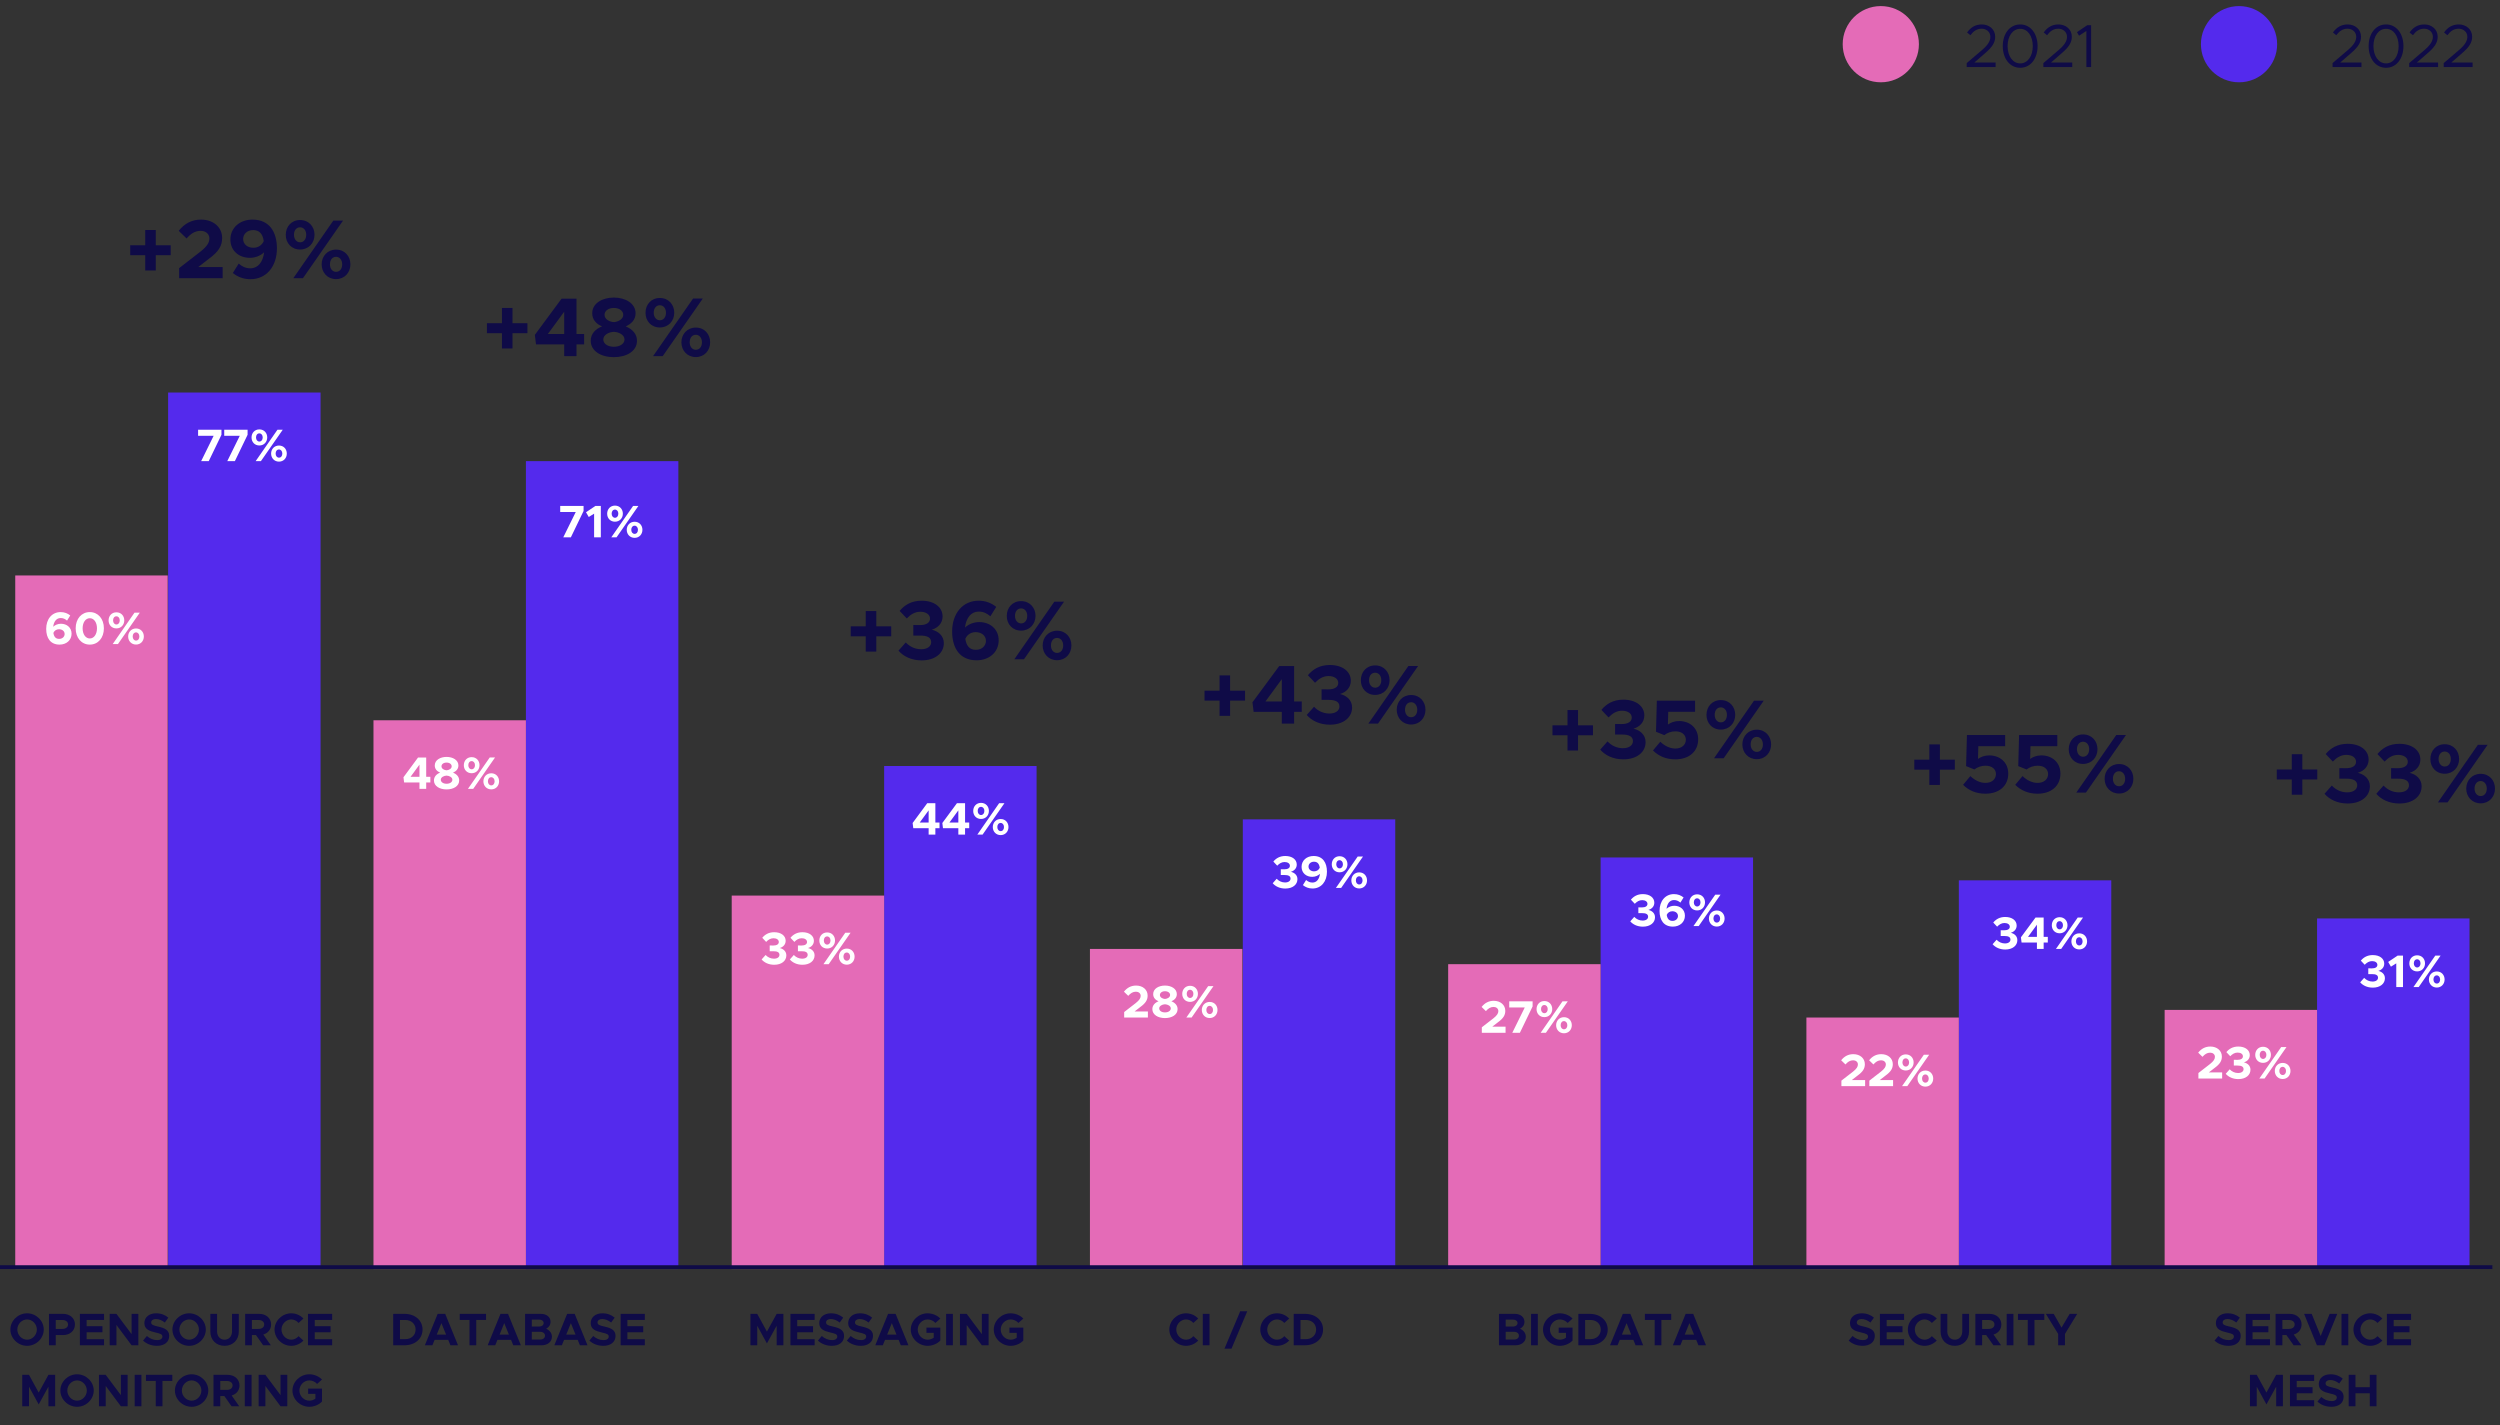 <svg width="328" height="187" viewBox="0 0 328 187" fill="none" xmlns="http://www.w3.org/2000/svg">
<rect x="0" y="0" width="328" height="187" fill="#333333" stroke="none"/>
<path d="M258.033 8.798H261.825V8.206H259.033L260.473 6.958C261.401 6.158 261.769 5.566 261.769 4.822C261.769 3.838 260.969 3.206 260.017 3.206C259.153 3.206 258.537 3.614 258.081 4.262L258.521 4.622C258.897 4.11 259.353 3.766 259.993 3.766C260.577 3.766 261.137 4.158 261.137 4.83C261.137 5.374 260.817 5.902 260.041 6.566L258.033 8.278V8.798ZM265.052 8.894C266.388 8.894 267.332 7.718 267.332 6.046C267.332 4.382 266.388 3.206 265.052 3.206C263.708 3.206 262.764 4.382 262.764 6.046C262.764 7.718 263.708 8.894 265.052 8.894ZM265.052 8.318C264.084 8.318 263.396 7.374 263.396 6.046C263.396 4.718 264.084 3.782 265.052 3.782C266.02 3.782 266.7 4.718 266.7 6.046C266.7 7.374 266.02 8.318 265.052 8.318ZM268.087 8.798H271.879V8.206H269.087L270.527 6.958C271.455 6.158 271.823 5.566 271.823 4.822C271.823 3.838 271.023 3.206 270.071 3.206C269.207 3.206 268.591 3.614 268.135 4.262L268.575 4.622C268.951 4.11 269.407 3.766 270.047 3.766C270.631 3.766 271.191 4.158 271.191 4.83C271.191 5.374 270.871 5.902 270.095 6.566L268.087 8.278V8.798ZM273.731 8.798H274.355V3.302H273.851L272.499 4.222L272.771 4.686L273.731 4.062V8.798Z" fill="#0F0B47"/>
<circle cx="246.761" cy="5.798" r="5" fill="#E46BB7"/>
<path d="M306.033 8.798H309.825V8.206H307.033L308.473 6.958C309.401 6.158 309.769 5.566 309.769 4.822C309.769 3.838 308.969 3.206 308.017 3.206C307.153 3.206 306.537 3.614 306.081 4.262L306.521 4.622C306.897 4.11 307.353 3.766 307.993 3.766C308.577 3.766 309.137 4.158 309.137 4.83C309.137 5.374 308.817 5.902 308.041 6.566L306.033 8.278V8.798ZM313.052 8.894C314.388 8.894 315.332 7.718 315.332 6.046C315.332 4.382 314.388 3.206 313.052 3.206C311.708 3.206 310.764 4.382 310.764 6.046C310.764 7.718 311.708 8.894 313.052 8.894ZM313.052 8.318C312.084 8.318 311.396 7.374 311.396 6.046C311.396 4.718 312.084 3.782 313.052 3.782C314.02 3.782 314.7 4.718 314.7 6.046C314.7 7.374 314.02 8.318 313.052 8.318ZM316.087 8.798H319.879V8.206H317.087L318.527 6.958C319.455 6.158 319.823 5.566 319.823 4.822C319.823 3.838 319.023 3.206 318.071 3.206C317.207 3.206 316.591 3.614 316.135 4.262L316.575 4.622C316.951 4.11 317.407 3.766 318.047 3.766C318.631 3.766 319.191 4.158 319.191 4.83C319.191 5.374 318.871 5.902 318.095 6.566L316.087 8.278V8.798ZM320.611 8.798H324.403V8.206H321.611L323.051 6.958C323.979 6.158 324.347 5.566 324.347 4.822C324.347 3.838 323.547 3.206 322.595 3.206C321.731 3.206 321.115 3.614 320.659 4.262L321.099 4.622C321.475 4.11 321.931 3.766 322.571 3.766C323.155 3.766 323.715 4.158 323.715 4.83C323.715 5.374 323.395 5.902 322.619 6.566L320.611 8.278V8.798Z" fill="#0F0B47"/>
<circle cx="293.761" cy="5.798" r="5" fill="#542AED"/>
<path d="M292.377 176.572C293.379 176.572 293.979 176.05 293.979 175.264C293.979 174.502 293.391 174.238 292.503 174.04C291.867 173.896 291.615 173.8 291.615 173.5C291.615 173.254 291.849 173.056 292.221 173.056C292.617 173.056 293.031 173.218 293.403 173.518L293.865 172.876C293.439 172.516 292.923 172.306 292.251 172.306C291.345 172.306 290.721 172.828 290.721 173.59C290.721 174.388 291.345 174.634 292.215 174.832C292.845 174.976 293.085 175.066 293.085 175.36C293.085 175.618 292.857 175.822 292.407 175.822C291.885 175.822 291.441 175.618 291.051 175.282L290.547 175.888C291.027 176.332 291.657 176.572 292.377 176.572ZM297.821 173.176V172.378H294.647V176.5H297.821V175.702H295.535V174.796H297.611V173.998H295.535V173.176H297.821ZM301.966 173.77C301.966 172.954 301.312 172.378 300.412 172.378H298.558V176.5H299.446V175.162H299.98L300.922 176.5H301.93L300.94 175.09C301.558 174.91 301.966 174.418 301.966 173.77ZM299.446 173.188H300.322C300.76 173.188 301.06 173.416 301.06 173.77C301.06 174.124 300.76 174.352 300.322 174.352H299.446V173.188ZM305.651 172.378L304.475 175.282L303.293 172.378H302.297L303.977 176.5H304.967L306.647 172.378H305.651ZM307.207 176.5H308.095V172.378H307.207V176.5ZM310.97 176.572C311.594 176.572 312.164 176.302 312.566 175.882L311.924 175.306C311.69 175.582 311.348 175.768 310.97 175.768C310.274 175.768 309.686 175.156 309.686 174.436C309.686 173.722 310.274 173.11 310.97 173.11C311.342 173.11 311.69 173.296 311.924 173.572L312.566 172.996C312.164 172.57 311.594 172.306 310.97 172.306C309.782 172.306 308.774 173.278 308.774 174.436C308.774 175.594 309.782 176.572 310.97 176.572ZM316.334 173.176V172.378H313.16V176.5H316.334V175.702H314.048V174.796H316.124V173.998H314.048V173.176H316.334ZM295.196 184.5H296.084V181.932L297.356 184.26L298.634 181.932V184.5H299.516V180.378H298.634L297.356 182.706L296.084 180.378H295.196V184.5ZM303.617 181.176V180.378H300.443V184.5H303.617V183.702H301.331V182.796H303.407V181.998H301.331V181.176H303.617ZM305.879 184.572C306.881 184.572 307.481 184.05 307.481 183.264C307.481 182.502 306.893 182.238 306.005 182.04C305.369 181.896 305.117 181.8 305.117 181.5C305.117 181.254 305.351 181.056 305.723 181.056C306.119 181.056 306.533 181.218 306.905 181.518L307.367 180.876C306.941 180.516 306.425 180.306 305.753 180.306C304.847 180.306 304.223 180.828 304.223 181.59C304.223 182.388 304.847 182.634 305.717 182.832C306.347 182.976 306.587 183.066 306.587 183.36C306.587 183.618 306.359 183.822 305.909 183.822C305.387 183.822 304.943 183.618 304.553 183.282L304.049 183.888C304.529 184.332 305.159 184.572 305.879 184.572ZM310.915 180.378V181.998H309.037V180.378H308.149V184.5H309.037V182.796H310.915V184.5H311.797V180.378H310.915Z" fill="#0F0B47"/>
<path d="M244.374 176.572C245.376 176.572 245.976 176.05 245.976 175.264C245.976 174.502 245.388 174.238 244.5 174.04C243.864 173.896 243.612 173.8 243.612 173.5C243.612 173.254 243.846 173.056 244.218 173.056C244.614 173.056 245.028 173.218 245.4 173.518L245.862 172.876C245.436 172.516 244.92 172.306 244.248 172.306C243.342 172.306 242.718 172.828 242.718 173.59C242.718 174.388 243.342 174.634 244.212 174.832C244.842 174.976 245.082 175.066 245.082 175.36C245.082 175.618 244.854 175.822 244.404 175.822C243.882 175.822 243.438 175.618 243.048 175.282L242.544 175.888C243.024 176.332 243.654 176.572 244.374 176.572ZM249.818 173.176V172.378H246.644V176.5H249.818V175.702H247.532V174.796H249.608V173.998H247.532V173.176H249.818ZM252.506 176.572C253.13 176.572 253.7 176.302 254.102 175.882L253.46 175.306C253.226 175.582 252.884 175.768 252.506 175.768C251.81 175.768 251.222 175.156 251.222 174.436C251.222 173.722 251.81 173.11 252.506 173.11C252.878 173.11 253.226 173.296 253.46 173.572L254.102 172.996C253.7 172.57 253.13 172.306 252.506 172.306C251.318 172.306 250.31 173.278 250.31 174.436C250.31 175.594 251.318 176.572 252.506 176.572ZM256.471 176.572C257.563 176.572 258.337 175.804 258.337 174.718V172.378H257.449V174.682C257.449 175.318 257.041 175.768 256.471 175.768C255.895 175.768 255.487 175.318 255.487 174.682V172.378H254.605V174.718C254.605 175.804 255.373 176.572 256.471 176.572ZM262.577 173.77C262.577 172.954 261.923 172.378 261.023 172.378H259.169V176.5H260.057V175.162H260.591L261.533 176.5H262.541L261.551 175.09C262.169 174.91 262.577 174.418 262.577 173.77ZM260.057 173.188H260.933C261.371 173.188 261.671 173.416 261.671 173.77C261.671 174.124 261.371 174.352 260.933 174.352H260.057V173.188ZM263.274 176.5H264.162V172.378H263.274V176.5ZM266.041 176.5H266.923V173.176H268.213V172.378H264.757V173.176H266.041V176.5ZM270.029 176.5H270.923V175.012L272.531 172.378H271.541L270.473 174.184L269.447 172.378H268.415L270.029 175.012V176.5Z" fill="#0F0B47"/>
<path d="M196.664 176.5H198.836C199.622 176.5 200.186 176.044 200.186 175.384C200.186 174.928 199.91 174.544 199.43 174.328C199.796 174.136 200.006 173.83 200.006 173.41C200.006 172.81 199.49 172.378 198.752 172.378H196.664V176.5ZM197.546 174.04V173.134H198.536C198.866 173.134 199.1 173.326 199.1 173.584C199.1 173.848 198.866 174.04 198.536 174.04H197.546ZM197.546 175.744V174.736H198.668C199.028 174.736 199.28 174.946 199.28 175.24C199.28 175.534 199.028 175.744 198.668 175.744H197.546ZM200.874 176.5H201.762V172.378H200.874V176.5ZM204.5 174.874H205.454V175.504C205.226 175.672 204.932 175.768 204.656 175.768C203.948 175.768 203.354 175.156 203.354 174.436C203.354 173.722 203.948 173.11 204.656 173.11C205.034 173.11 205.43 173.29 205.676 173.572L206.318 172.996C205.91 172.564 205.268 172.306 204.656 172.306C203.456 172.306 202.442 173.278 202.442 174.436C202.442 175.594 203.456 176.572 204.656 176.572C205.268 176.572 205.91 176.314 206.318 175.882V174.184H204.5V174.874ZM207.08 176.5H208.562C209.948 176.5 210.932 175.642 210.932 174.436C210.932 173.23 209.948 172.378 208.562 172.378H207.08V176.5ZM207.968 175.696V173.182H208.676C209.462 173.182 210.02 173.704 210.02 174.436C210.02 175.174 209.462 175.696 208.676 175.696H207.968ZM214.588 176.5H215.584L213.904 172.378H212.914L211.234 176.5H212.224L212.512 175.792H214.3L214.588 176.5ZM212.794 175.102L213.406 173.596L214.018 175.102H212.794ZM217.092 176.5H217.974V173.176H219.264V172.378H215.808V173.176H217.092V176.5ZM222.832 176.5H223.828L222.148 172.378H221.158L219.478 176.5H220.468L220.756 175.792H222.544L222.832 176.5ZM221.038 175.102L221.65 173.596L222.262 175.102H221.038Z" fill="#0F0B47"/>
<path d="M155.612 176.572C156.236 176.572 156.806 176.302 157.208 175.882L156.566 175.306C156.332 175.582 155.99 175.768 155.612 175.768C154.916 175.768 154.328 175.156 154.328 174.436C154.328 173.722 154.916 173.11 155.612 173.11C155.984 173.11 156.332 173.296 156.566 173.572L157.208 172.996C156.806 172.57 156.236 172.306 155.612 172.306C154.424 172.306 153.416 173.278 153.416 174.436C153.416 175.594 154.424 176.572 155.612 176.572ZM157.802 176.5H158.69V172.378H157.802V176.5ZM160.65 176.944H161.574L163.638 172.042H162.714L160.65 176.944ZM167.545 176.572C168.169 176.572 168.739 176.302 169.141 175.882L168.499 175.306C168.265 175.582 167.923 175.768 167.545 175.768C166.849 175.768 166.261 175.156 166.261 174.436C166.261 173.722 166.849 173.11 167.545 173.11C167.917 173.11 168.265 173.296 168.499 173.572L169.141 172.996C168.739 172.57 168.169 172.306 167.545 172.306C166.357 172.306 165.349 173.278 165.349 174.436C165.349 175.594 166.357 176.572 167.545 176.572ZM169.735 176.5H171.217C172.603 176.5 173.587 175.642 173.587 174.436C173.587 173.23 172.603 172.378 171.217 172.378H169.735V176.5ZM170.623 175.696V173.182H171.331C172.117 173.182 172.675 173.704 172.675 174.436C172.675 175.174 172.117 175.696 171.331 175.696H170.623Z" fill="#0F0B47"/>
<path d="M98.46 176.5H99.348V173.932L100.62 176.26L101.898 173.932V176.5H102.78V172.378H101.898L100.62 174.706L99.348 172.378H98.46V176.5ZM106.881 173.176V172.378H103.707V176.5H106.881V175.702H104.595V174.796H106.671V173.998H104.595V173.176H106.881ZM109.142 176.572C110.144 176.572 110.744 176.05 110.744 175.264C110.744 174.502 110.156 174.238 109.268 174.04C108.632 173.896 108.38 173.8 108.38 173.5C108.38 173.254 108.614 173.056 108.986 173.056C109.382 173.056 109.796 173.218 110.168 173.518L110.63 172.876C110.204 172.516 109.688 172.306 109.016 172.306C108.11 172.306 107.486 172.828 107.486 173.59C107.486 174.388 108.11 174.634 108.98 174.832C109.61 174.976 109.85 175.066 109.85 175.36C109.85 175.618 109.622 175.822 109.172 175.822C108.65 175.822 108.206 175.618 107.816 175.282L107.312 175.888C107.792 176.332 108.422 176.572 109.142 176.572ZM112.937 176.572C113.939 176.572 114.539 176.05 114.539 175.264C114.539 174.502 113.951 174.238 113.063 174.04C112.427 173.896 112.175 173.8 112.175 173.5C112.175 173.254 112.409 173.056 112.781 173.056C113.177 173.056 113.591 173.218 113.963 173.518L114.425 172.876C113.999 172.516 113.483 172.306 112.811 172.306C111.905 172.306 111.281 172.828 111.281 173.59C111.281 174.388 111.905 174.634 112.775 174.832C113.405 174.976 113.645 175.066 113.645 175.36C113.645 175.618 113.417 175.822 112.967 175.822C112.445 175.822 112.001 175.618 111.611 175.282L111.107 175.888C111.587 176.332 112.217 176.572 112.937 176.572ZM118.189 176.5H119.185L117.505 172.378H116.515L114.835 176.5H115.825L116.113 175.792H117.901L118.189 176.5ZM116.395 175.102L117.007 173.596L117.619 175.102H116.395ZM121.551 174.874H122.505V175.504C122.277 175.672 121.983 175.768 121.707 175.768C120.999 175.768 120.405 175.156 120.405 174.436C120.405 173.722 120.999 173.11 121.707 173.11C122.085 173.11 122.481 173.29 122.727 173.572L123.369 172.996C122.961 172.564 122.319 172.306 121.707 172.306C120.507 172.306 119.493 173.278 119.493 174.436C119.493 175.594 120.507 176.572 121.707 176.572C122.319 176.572 122.961 176.314 123.369 175.882V174.184H121.551V174.874ZM124.131 176.5H125.019V172.378H124.131V176.5ZM125.944 176.5H126.832V173.836L128.818 176.5H129.706V172.378H128.818V175.042L126.832 172.378H125.944V176.5ZM132.441 174.874H133.395V175.504C133.167 175.672 132.873 175.768 132.597 175.768C131.889 175.768 131.295 175.156 131.295 174.436C131.295 173.722 131.889 173.11 132.597 173.11C132.975 173.11 133.371 173.29 133.617 173.572L134.259 172.996C133.851 172.564 133.209 172.306 132.597 172.306C131.397 172.306 130.383 173.278 130.383 174.436C130.383 175.594 131.397 176.572 132.597 176.572C133.209 176.572 133.851 176.314 134.259 175.882V174.184H132.441V174.874Z" fill="#0F0B47"/>
<path d="M51.587 176.5H53.069C54.455 176.5 55.438 175.642 55.438 174.436C55.438 173.23 54.455 172.378 53.069 172.378H51.587V176.5ZM52.474 175.696V173.182H53.182C53.968 173.182 54.526 173.704 54.526 174.436C54.526 175.174 53.968 175.696 53.182 175.696H52.474ZM59.095 176.5H60.091L58.411 172.378H57.421L55.741 176.5H56.731L57.019 175.792H58.807L59.095 176.5ZM57.301 175.102L57.913 173.596L58.525 175.102H57.301ZM61.599 176.5H62.481V173.176H63.771V172.378H60.315V173.176H61.599V176.5ZM67.339 176.5H68.335L66.655 172.378H65.665L63.985 176.5H64.975L65.263 175.792H67.051L67.339 176.5ZM65.545 175.102L66.157 173.596L66.769 175.102H65.545ZM68.89 176.5H71.062C71.848 176.5 72.412 176.044 72.412 175.384C72.412 174.928 72.136 174.544 71.656 174.328C72.022 174.136 72.232 173.83 72.232 173.41C72.232 172.81 71.716 172.378 70.978 172.378H68.89V176.5ZM69.772 174.04V173.134H70.762C71.092 173.134 71.326 173.326 71.326 173.584C71.326 173.848 71.092 174.04 70.762 174.04H69.772ZM69.772 175.744V174.736H70.894C71.254 174.736 71.506 174.946 71.506 175.24C71.506 175.534 71.254 175.744 70.894 175.744H69.772ZM76.082 176.5H77.078L75.398 172.378H74.408L72.728 176.5H73.718L74.006 175.792H75.794L76.082 176.5ZM74.288 175.102L74.9 173.596L75.512 175.102H74.288ZM79.156 176.572C80.158 176.572 80.758 176.05 80.758 175.264C80.758 174.502 80.17 174.238 79.282 174.04C78.646 173.896 78.394 173.8 78.394 173.5C78.394 173.254 78.628 173.056 79 173.056C79.396 173.056 79.81 173.218 80.182 173.518L80.644 172.876C80.218 172.516 79.702 172.306 79.03 172.306C78.124 172.306 77.5 172.828 77.5 173.59C77.5 174.388 78.124 174.634 78.994 174.832C79.624 174.976 79.864 175.066 79.864 175.36C79.864 175.618 79.636 175.822 79.186 175.822C78.664 175.822 78.22 175.618 77.83 175.282L77.326 175.888C77.806 176.332 78.436 176.572 79.156 176.572ZM84.6 173.176V172.378H81.426V176.5H84.6V175.702H82.314V174.796H84.39V173.998H82.314V173.176H84.6Z" fill="#0F0B47"/>
<path d="M3.557 176.572C4.745 176.572 5.741 175.594 5.741 174.436C5.741 173.278 4.745 172.306 3.557 172.306C2.369 172.306 1.361 173.278 1.361 174.436C1.361 175.594 2.369 176.572 3.557 176.572ZM3.557 175.768C2.861 175.768 2.273 175.156 2.273 174.436C2.273 173.722 2.861 173.11 3.557 173.11C4.247 173.11 4.835 173.722 4.835 174.436C4.835 175.156 4.247 175.768 3.557 175.768ZM6.426 176.5H7.314V175.162H8.28C9.18 175.162 9.834 174.586 9.834 173.77C9.834 172.954 9.18 172.378 8.28 172.378H6.426V176.5ZM7.314 174.352V173.188H8.19C8.628 173.188 8.928 173.416 8.928 173.77C8.928 174.124 8.628 174.352 8.19 174.352H7.314ZM13.652 173.176V172.378H10.478V176.5H13.652V175.702H11.366V174.796H13.442V173.998H11.366V173.176H13.652ZM14.389 176.5H15.277V173.836L17.264 176.5H18.151V172.378H17.264V175.042L15.277 172.378H14.389V176.5ZM20.598 176.572C21.6 176.572 22.2 176.05 22.2 175.264C22.2 174.502 21.612 174.238 20.724 174.04C20.088 173.896 19.836 173.8 19.836 173.5C19.836 173.254 20.07 173.056 20.442 173.056C20.838 173.056 21.252 173.218 21.624 173.518L22.086 172.876C21.66 172.516 21.144 172.306 20.472 172.306C19.566 172.306 18.942 172.828 18.942 173.59C18.942 174.388 19.566 174.634 20.436 174.832C21.066 174.976 21.306 175.066 21.306 175.36C21.306 175.618 21.078 175.822 20.628 175.822C20.106 175.822 19.662 175.618 19.272 175.282L18.768 175.888C19.248 176.332 19.878 176.572 20.598 176.572ZM24.818 176.572C26.006 176.572 27.002 175.594 27.002 174.436C27.002 173.278 26.006 172.306 24.818 172.306C23.63 172.306 22.622 173.278 22.622 174.436C22.622 175.594 23.63 176.572 24.818 176.572ZM24.818 175.768C24.122 175.768 23.534 175.156 23.534 174.436C23.534 173.722 24.122 173.11 24.818 173.11C25.508 173.11 26.096 173.722 26.096 174.436C26.096 175.156 25.508 175.768 24.818 175.768ZM29.464 176.572C30.556 176.572 31.33 175.804 31.33 174.718V172.378H30.442V174.682C30.442 175.318 30.034 175.768 29.464 175.768C28.888 175.768 28.48 175.318 28.48 174.682V172.378H27.598V174.718C27.598 175.804 28.366 176.572 29.464 176.572ZM35.569 173.77C35.569 172.954 34.916 172.378 34.016 172.378H32.161V176.5H33.05V175.162H33.584L34.526 176.5H35.533L34.544 175.09C35.161 174.91 35.569 174.418 35.569 173.77ZM33.05 173.188H33.925C34.364 173.188 34.663 173.416 34.663 173.77C34.663 174.124 34.364 174.352 33.925 174.352H33.05V173.188ZM38.216 176.572C38.84 176.572 39.41 176.302 39.812 175.882L39.17 175.306C38.936 175.582 38.594 175.768 38.216 175.768C37.52 175.768 36.932 175.156 36.932 174.436C36.932 173.722 37.52 173.11 38.216 173.11C38.588 173.11 38.936 173.296 39.17 173.572L39.812 172.996C39.41 172.57 38.84 172.306 38.216 172.306C37.028 172.306 36.02 173.278 36.02 174.436C36.02 175.594 37.028 176.572 38.216 176.572ZM43.58 173.176V172.378H40.406V176.5H43.58V175.702H41.294V174.796H43.37V173.998H41.294V173.176H43.58ZM2.916 184.5H3.804V181.932L5.076 184.26L6.354 181.932V184.5H7.236V180.378H6.354L5.076 182.706L3.804 180.378H2.916V184.5ZM10.114 184.572C11.302 184.572 12.298 183.594 12.298 182.436C12.298 181.278 11.302 180.306 10.114 180.306C8.926 180.306 7.918 181.278 7.918 182.436C7.918 183.594 8.926 184.572 10.114 184.572ZM10.114 183.768C9.418 183.768 8.83 183.156 8.83 182.436C8.83 181.722 9.418 181.11 10.114 181.11C10.804 181.11 11.392 181.722 11.392 182.436C11.392 183.156 10.804 183.768 10.114 183.768ZM12.983 184.5H13.871V181.836L15.857 184.5H16.745V180.378H15.857V183.042L13.871 180.378H12.983V184.5ZM17.668 184.5H18.556V180.378H17.668V184.5ZM20.435 184.5H21.317V181.176H22.607V180.378H19.151V181.176H20.435V184.5ZM25.143 184.572C26.331 184.572 27.327 183.594 27.327 182.436C27.327 181.278 26.331 180.306 25.143 180.306C23.955 180.306 22.947 181.278 22.947 182.436C22.947 183.594 23.955 184.572 25.143 184.572ZM25.143 183.768C24.447 183.768 23.859 183.156 23.859 182.436C23.859 181.722 24.447 181.11 25.143 181.11C25.833 181.11 26.421 181.722 26.421 182.436C26.421 183.156 25.833 183.768 25.143 183.768ZM31.421 181.77C31.421 180.954 30.767 180.378 29.867 180.378H28.013V184.5H28.901V183.162H29.435L30.377 184.5H31.385L30.395 183.09C31.013 182.91 31.421 182.418 31.421 181.77ZM28.901 181.188H29.777C30.215 181.188 30.515 181.416 30.515 181.77C30.515 182.124 30.215 182.352 29.777 182.352H28.901V181.188ZM32.117 184.5H33.005V180.378H32.117V184.5ZM33.931 184.5H34.819V181.836L36.805 184.5H37.693V180.378H36.805V183.042L34.819 180.378H33.931V184.5ZM40.428 182.874H41.382V183.504C41.154 183.672 40.86 183.768 40.584 183.768C39.876 183.768 39.282 183.156 39.282 182.436C39.282 181.722 39.876 181.11 40.584 181.11C40.962 181.11 41.358 181.29 41.604 181.572L42.246 180.996C41.838 180.564 41.196 180.306 40.584 180.306C39.384 180.306 38.37 181.278 38.37 182.436C38.37 183.594 39.384 184.572 40.584 184.572C41.196 184.572 41.838 184.314 42.246 183.882V182.184H40.428V182.874Z" fill="#0F0B47"/>
<rect x="304" y="166.5" width="46" height="20" transform="rotate(-90 304 166.5)" fill="#542AED"/>
<rect x="284" y="166.5" width="34" height="20" transform="rotate(-90 284 166.5)" fill="#E46BB7"/>
<path d="M288.431 141.5H291.545V140.702H289.799L290.549 140.12C291.269 139.598 291.509 139.172 291.509 138.62C291.509 137.846 290.873 137.306 289.997 137.306C289.331 137.306 288.809 137.594 288.401 138.11L288.965 138.656C289.265 138.314 289.571 138.11 289.973 138.11C290.309 138.11 290.597 138.314 290.597 138.656C290.597 138.944 290.441 139.214 289.949 139.604L288.431 140.78V141.5ZM293.671 141.578C294.637 141.578 295.261 141.062 295.261 140.348C295.261 139.802 294.847 139.484 294.397 139.382C294.853 139.25 295.171 138.908 295.171 138.434C295.171 137.78 294.589 137.306 293.665 137.306C292.933 137.306 292.441 137.624 292.099 138.038L292.609 138.578C292.885 138.29 293.191 138.098 293.575 138.098C293.983 138.098 294.271 138.29 294.271 138.59C294.271 138.884 294.001 139.052 293.551 139.052L293.077 139.046V139.802H293.551C294.103 139.796 294.355 139.958 294.355 140.276C294.355 140.57 294.085 140.78 293.635 140.78C293.221 140.78 292.831 140.606 292.537 140.294L292.015 140.882C292.363 141.284 292.933 141.578 293.671 141.578ZM296.912 139.448C297.518 139.448 297.944 138.986 297.944 138.392C297.944 137.81 297.536 137.336 296.912 137.336C296.294 137.336 295.886 137.804 295.886 138.398C295.886 138.986 296.294 139.448 296.912 139.448ZM296.426 141.5H297.116L299.984 137.378H299.288L296.426 141.5ZM296.912 138.932C296.666 138.932 296.474 138.716 296.474 138.392C296.474 138.068 296.654 137.858 296.912 137.858C297.164 137.858 297.35 138.074 297.35 138.392C297.35 138.722 297.164 138.932 296.912 138.932ZM299.486 141.566C300.092 141.566 300.512 141.104 300.512 140.51C300.512 139.928 300.11 139.454 299.486 139.454C298.874 139.454 298.454 139.922 298.454 140.51C298.454 141.098 298.874 141.566 299.486 141.566ZM299.486 141.044C299.234 141.044 299.048 140.828 299.048 140.51C299.048 140.18 299.228 139.97 299.486 139.97C299.732 139.97 299.924 140.186 299.924 140.51C299.924 140.834 299.744 141.044 299.486 141.044Z" fill="white"/>
<path d="M311.312 129.578C312.278 129.578 312.902 129.062 312.902 128.348C312.902 127.802 312.488 127.484 312.038 127.382C312.494 127.25 312.812 126.908 312.812 126.434C312.812 125.78 312.23 125.306 311.306 125.306C310.574 125.306 310.082 125.624 309.74 126.038L310.25 126.578C310.526 126.29 310.832 126.098 311.216 126.098C311.624 126.098 311.912 126.29 311.912 126.59C311.912 126.884 311.642 127.052 311.192 127.052L310.718 127.046V127.802H311.192C311.744 127.796 311.996 127.958 311.996 128.276C311.996 128.57 311.726 128.78 311.276 128.78C310.862 128.78 310.472 128.606 310.178 128.294L309.656 128.882C310.004 129.284 310.574 129.578 311.312 129.578ZM314.391 129.5H315.273V125.378H314.565L313.329 126.206L313.689 126.83L314.391 126.392V129.5ZM317.131 127.448C317.737 127.448 318.163 126.986 318.163 126.392C318.163 125.81 317.755 125.336 317.131 125.336C316.513 125.336 316.105 125.804 316.105 126.398C316.105 126.986 316.513 127.448 317.131 127.448ZM316.645 129.5H317.335L320.203 125.378H319.507L316.645 129.5ZM317.131 126.932C316.885 126.932 316.693 126.716 316.693 126.392C316.693 126.068 316.873 125.858 317.131 125.858C317.383 125.858 317.569 126.074 317.569 126.392C317.569 126.722 317.383 126.932 317.131 126.932ZM319.705 129.566C320.311 129.566 320.731 129.104 320.731 128.51C320.731 127.928 320.329 127.454 319.705 127.454C319.093 127.454 318.673 127.922 318.673 128.51C318.673 129.098 319.093 129.566 319.705 129.566ZM319.705 129.044C319.453 129.044 319.267 128.828 319.267 128.51C319.267 128.18 319.447 127.97 319.705 127.97C319.951 127.97 320.143 128.186 320.143 128.51C320.143 128.834 319.963 129.044 319.705 129.044Z" fill="white"/>
<rect x="257" y="166.5" width="51" height="20" transform="rotate(-90 257 166.5)" fill="#542AED"/>
<rect x="237" y="166.5" width="33" height="20" transform="rotate(-90 237 166.5)" fill="#E46BB7"/>
<path d="M241.591 142.5H244.705V141.702H242.959L243.709 141.12C244.429 140.598 244.669 140.172 244.669 139.62C244.669 138.846 244.033 138.306 243.157 138.306C242.491 138.306 241.969 138.594 241.561 139.11L242.125 139.656C242.425 139.314 242.731 139.11 243.133 139.11C243.469 139.11 243.757 139.314 243.757 139.656C243.757 139.944 243.601 140.214 243.109 140.604L241.591 141.78V142.5ZM245.258 142.5H248.372V141.702H246.626L247.376 141.12C248.096 140.598 248.336 140.172 248.336 139.62C248.336 138.846 247.7 138.306 246.824 138.306C246.158 138.306 245.636 138.594 245.228 139.11L245.792 139.656C246.092 139.314 246.398 139.11 246.8 139.11C247.136 139.11 247.424 139.314 247.424 139.656C247.424 139.944 247.268 140.214 246.776 140.604L245.258 141.78V142.5ZM250.036 140.448C250.642 140.448 251.068 139.986 251.068 139.392C251.068 138.81 250.66 138.336 250.036 138.336C249.418 138.336 249.01 138.804 249.01 139.398C249.01 139.986 249.418 140.448 250.036 140.448ZM249.55 142.5H250.24L253.108 138.378H252.412L249.55 142.5ZM250.036 139.932C249.79 139.932 249.598 139.716 249.598 139.392C249.598 139.068 249.778 138.858 250.036 138.858C250.288 138.858 250.474 139.074 250.474 139.392C250.474 139.722 250.288 139.932 250.036 139.932ZM252.61 142.566C253.216 142.566 253.636 142.104 253.636 141.51C253.636 140.928 253.234 140.454 252.61 140.454C251.998 140.454 251.578 140.922 251.578 141.51C251.578 142.098 251.998 142.566 252.61 142.566ZM252.61 142.044C252.358 142.044 252.172 141.828 252.172 141.51C252.172 141.18 252.352 140.97 252.61 140.97C252.856 140.97 253.048 141.186 253.048 141.51C253.048 141.834 252.868 142.044 252.61 142.044Z" fill="white"/>
<path d="M263.086 124.578C264.052 124.578 264.676 124.062 264.676 123.348C264.676 122.802 264.262 122.484 263.812 122.382C264.268 122.25 264.586 121.908 264.586 121.434C264.586 120.78 264.004 120.306 263.08 120.306C262.348 120.306 261.856 120.624 261.514 121.038L262.024 121.578C262.3 121.29 262.606 121.098 262.99 121.098C263.398 121.098 263.686 121.29 263.686 121.59C263.686 121.884 263.416 122.052 262.966 122.052L262.492 122.046V122.802H262.966C263.518 122.796 263.77 122.958 263.77 123.276C263.77 123.57 263.5 123.78 263.05 123.78C262.636 123.78 262.246 123.606 261.952 123.294L261.43 123.882C261.778 124.284 262.348 124.578 263.086 124.578ZM267.245 124.5H268.127V123.66H268.673V122.916H268.127V120.384H267.059L265.145 122.976L265.229 123.66H267.245V124.5ZM266.075 122.916L267.245 121.32V122.916H266.075ZM270.224 122.448C270.83 122.448 271.256 121.986 271.256 121.392C271.256 120.81 270.848 120.336 270.224 120.336C269.606 120.336 269.198 120.804 269.198 121.398C269.198 121.986 269.606 122.448 270.224 122.448ZM269.738 124.5H270.428L273.296 120.378H272.6L269.738 124.5ZM270.224 121.932C269.978 121.932 269.786 121.716 269.786 121.392C269.786 121.068 269.966 120.858 270.224 120.858C270.476 120.858 270.662 121.074 270.662 121.392C270.662 121.722 270.476 121.932 270.224 121.932ZM272.798 124.566C273.404 124.566 273.824 124.104 273.824 123.51C273.824 122.928 273.422 122.454 272.798 122.454C272.186 122.454 271.766 122.922 271.766 123.51C271.766 124.098 272.186 124.566 272.798 124.566ZM272.798 124.044C272.546 124.044 272.36 123.828 272.36 123.51C272.36 123.18 272.54 122.97 272.798 122.97C273.044 122.97 273.236 123.186 273.236 123.51C273.236 123.834 273.056 124.044 272.798 124.044Z" fill="white"/>
<rect x="210" y="166.5" width="54" height="20" transform="rotate(-90 210 166.5)" fill="#542AED"/>
<rect x="190" y="166.5" width="40" height="20" transform="rotate(-90 190 166.5)" fill="#E46BB7"/>
<path d="M194.416 135.5H197.53V134.702H195.784L196.534 134.12C197.254 133.598 197.494 133.172 197.494 132.62C197.494 131.846 196.858 131.306 195.982 131.306C195.316 131.306 194.794 131.594 194.386 132.11L194.95 132.656C195.25 132.314 195.556 132.11 195.958 132.11C196.294 132.11 196.582 132.314 196.582 132.656C196.582 132.944 196.426 133.214 195.934 133.604L194.416 134.78V135.5ZM198.414 135.5H199.41L201.078 132.044V131.378H198.012V132.176H200.052L198.414 135.5ZM202.621 133.448C203.227 133.448 203.653 132.986 203.653 132.392C203.653 131.81 203.245 131.336 202.621 131.336C202.003 131.336 201.595 131.804 201.595 132.398C201.595 132.986 202.003 133.448 202.621 133.448ZM202.135 135.5H202.825L205.693 131.378H204.997L202.135 135.5ZM202.621 132.932C202.375 132.932 202.183 132.716 202.183 132.392C202.183 132.068 202.363 131.858 202.621 131.858C202.873 131.858 203.059 132.074 203.059 132.392C203.059 132.722 202.873 132.932 202.621 132.932ZM205.195 135.566C205.801 135.566 206.221 135.104 206.221 134.51C206.221 133.928 205.819 133.454 205.195 133.454C204.583 133.454 204.163 133.922 204.163 134.51C204.163 135.098 204.583 135.566 205.195 135.566ZM205.195 135.044C204.943 135.044 204.757 134.828 204.757 134.51C204.757 134.18 204.937 133.97 205.195 133.97C205.441 133.97 205.633 134.186 205.633 134.51C205.633 134.834 205.453 135.044 205.195 135.044Z" fill="white"/>
<path d="M215.547 121.578C216.513 121.578 217.137 121.062 217.137 120.348C217.137 119.802 216.723 119.484 216.273 119.382C216.729 119.25 217.047 118.908 217.047 118.434C217.047 117.78 216.465 117.306 215.541 117.306C214.809 117.306 214.317 117.624 213.975 118.038L214.485 118.578C214.761 118.29 215.067 118.098 215.451 118.098C215.859 118.098 216.147 118.29 216.147 118.59C216.147 118.884 215.877 119.052 215.427 119.052L214.953 119.046V119.802H215.427C215.979 119.796 216.231 119.958 216.231 120.276C216.231 120.57 215.961 120.78 215.511 120.78C215.097 120.78 214.707 120.606 214.413 120.294L213.891 120.882C214.239 121.284 214.809 121.578 215.547 121.578ZM219.67 118.836C219.28 118.836 218.902 118.986 218.65 119.232C218.728 118.536 219.088 118.086 219.628 118.086C219.976 118.086 220.216 118.212 220.468 118.422L220.888 117.75C220.552 117.48 220.138 117.306 219.628 117.306C218.482 117.306 217.732 118.224 217.732 119.508C217.732 120.708 218.284 121.572 219.484 121.572C220.384 121.572 221.062 120.99 221.062 120.144C221.062 119.328 220.432 118.836 219.67 118.836ZM219.436 120.822C218.974 120.822 218.752 120.54 218.674 120.036C218.8 119.742 219.076 119.556 219.412 119.556C219.814 119.556 220.15 119.79 220.15 120.186C220.15 120.516 219.874 120.822 219.436 120.822ZM222.667 119.448C223.273 119.448 223.699 118.986 223.699 118.392C223.699 117.81 223.291 117.336 222.667 117.336C222.049 117.336 221.641 117.804 221.641 118.398C221.641 118.986 222.049 119.448 222.667 119.448ZM222.181 121.5H222.871L225.739 117.378H225.043L222.181 121.5ZM222.667 118.932C222.421 118.932 222.229 118.716 222.229 118.392C222.229 118.068 222.409 117.858 222.667 117.858C222.919 117.858 223.105 118.074 223.105 118.392C223.105 118.722 222.919 118.932 222.667 118.932ZM225.241 121.566C225.847 121.566 226.267 121.104 226.267 120.51C226.267 119.928 225.865 119.454 225.241 119.454C224.629 119.454 224.209 119.922 224.209 120.51C224.209 121.098 224.629 121.566 225.241 121.566ZM225.241 121.044C224.989 121.044 224.803 120.828 224.803 120.51C224.803 120.18 224.983 119.97 225.241 119.97C225.487 119.97 225.679 120.186 225.679 120.51C225.679 120.834 225.499 121.044 225.241 121.044Z" fill="white"/>
<rect x="163.057" y="166.5" width="59" height="20" transform="rotate(-90 163.057 166.5)" fill="#542AED"/>
<rect x="143" y="166.5" width="42" height="20" transform="rotate(-90 143 166.5)" fill="#E46BB7"/>
<path d="M147.491 133.5H150.605V132.702H148.859L149.609 132.12C150.329 131.598 150.569 131.172 150.569 130.62C150.569 129.846 149.933 129.306 149.057 129.306C148.391 129.306 147.869 129.594 147.461 130.11L148.025 130.656C148.325 130.314 148.631 130.11 149.033 130.11C149.369 130.11 149.657 130.314 149.657 130.656C149.657 130.944 149.501 131.214 149.009 131.604L147.491 132.78V133.5ZM152.845 133.572C153.751 133.572 154.501 133.146 154.501 132.396C154.501 131.922 154.177 131.562 153.691 131.37C154.105 131.19 154.399 130.89 154.399 130.428C154.399 129.72 153.667 129.306 152.845 129.306C152.041 129.306 151.297 129.702 151.297 130.428C151.297 130.896 151.591 131.196 151.999 131.37C151.525 131.55 151.189 131.91 151.189 132.396C151.189 133.14 151.933 133.572 152.845 133.572ZM152.845 131.064C152.521 131.04 152.179 130.86 152.179 130.542C152.179 130.26 152.449 130.05 152.845 130.05C153.241 130.05 153.517 130.26 153.517 130.542C153.517 130.848 153.169 131.04 152.845 131.064ZM152.845 132.828C152.407 132.828 152.089 132.612 152.089 132.3C152.089 131.976 152.491 131.772 152.845 131.76C153.199 131.772 153.607 131.976 153.607 132.3C153.607 132.612 153.283 132.828 152.845 132.828ZM156.136 131.448C156.742 131.448 157.168 130.986 157.168 130.392C157.168 129.81 156.76 129.336 156.136 129.336C155.518 129.336 155.11 129.804 155.11 130.398C155.11 130.986 155.518 131.448 156.136 131.448ZM155.65 133.5H156.34L159.208 129.378H158.512L155.65 133.5ZM156.136 130.932C155.89 130.932 155.698 130.716 155.698 130.392C155.698 130.068 155.878 129.858 156.136 129.858C156.388 129.858 156.574 130.074 156.574 130.392C156.574 130.722 156.388 130.932 156.136 130.932ZM158.71 133.566C159.316 133.566 159.736 133.104 159.736 132.51C159.736 131.928 159.334 131.454 158.71 131.454C158.098 131.454 157.678 131.922 157.678 132.51C157.678 133.098 158.098 133.566 158.71 133.566ZM158.71 133.044C158.458 133.044 158.272 132.828 158.272 132.51C158.272 132.18 158.452 131.97 158.71 131.97C158.956 131.97 159.148 132.186 159.148 132.51C159.148 132.834 158.968 133.044 158.71 133.044Z" fill="white"/>
<path d="M168.634 116.578C169.6 116.578 170.224 116.062 170.224 115.348C170.224 114.802 169.81 114.484 169.36 114.382C169.816 114.25 170.134 113.908 170.134 113.434C170.134 112.78 169.552 112.306 168.628 112.306C167.896 112.306 167.404 112.624 167.062 113.038L167.572 113.578C167.848 113.29 168.154 113.098 168.538 113.098C168.946 113.098 169.234 113.29 169.234 113.59C169.234 113.884 168.964 114.052 168.514 114.052L168.04 114.046V114.802H168.514C169.066 114.796 169.318 114.958 169.318 115.276C169.318 115.57 169.048 115.78 168.598 115.78C168.184 115.78 167.794 115.606 167.5 115.294L166.978 115.882C167.326 116.284 167.896 116.578 168.634 116.578ZM172.344 112.306C171.444 112.306 170.766 112.888 170.766 113.734C170.766 114.55 171.396 115.042 172.158 115.042C172.548 115.042 172.926 114.892 173.178 114.646C173.1 115.342 172.74 115.792 172.2 115.792C171.852 115.792 171.612 115.666 171.36 115.456L170.94 116.128C171.276 116.398 171.69 116.572 172.2 116.572C173.346 116.572 174.096 115.654 174.096 114.37C174.096 113.17 173.544 112.306 172.344 112.306ZM172.416 114.322C172.014 114.322 171.678 114.088 171.678 113.692C171.678 113.362 171.954 113.056 172.392 113.056C172.854 113.056 173.076 113.338 173.154 113.842C173.028 114.136 172.752 114.322 172.416 114.322ZM175.754 114.448C176.36 114.448 176.786 113.986 176.786 113.392C176.786 112.81 176.378 112.336 175.754 112.336C175.136 112.336 174.728 112.804 174.728 113.398C174.728 113.986 175.136 114.448 175.754 114.448ZM175.268 116.5H175.958L178.826 112.378H178.13L175.268 116.5ZM175.754 113.932C175.508 113.932 175.316 113.716 175.316 113.392C175.316 113.068 175.496 112.858 175.754 112.858C176.006 112.858 176.192 113.074 176.192 113.392C176.192 113.722 176.006 113.932 175.754 113.932ZM178.328 116.566C178.934 116.566 179.354 116.104 179.354 115.51C179.354 114.928 178.952 114.454 178.328 114.454C177.716 114.454 177.296 114.922 177.296 115.51C177.296 116.098 177.716 116.566 178.328 116.566ZM178.328 116.044C178.076 116.044 177.89 115.828 177.89 115.51C177.89 115.18 178.07 114.97 178.328 114.97C178.574 114.97 178.766 115.186 178.766 115.51C178.766 115.834 178.586 116.044 178.328 116.044Z" fill="white"/>
<rect x="116" y="166.5" width="66" height="20" transform="rotate(-90 116 166.5)" fill="#542AED"/>
<rect x="96" y="166.5" width="49" height="20" transform="rotate(-90 96 166.5)" fill="#E46BB7"/>
<path d="M101.579 126.578C102.545 126.578 103.169 126.062 103.169 125.348C103.169 124.802 102.755 124.484 102.305 124.382C102.761 124.25 103.079 123.908 103.079 123.434C103.079 122.78 102.497 122.306 101.573 122.306C100.841 122.306 100.349 122.624 100.007 123.038L100.517 123.578C100.793 123.29 101.099 123.098 101.483 123.098C101.891 123.098 102.179 123.29 102.179 123.59C102.179 123.884 101.909 124.052 101.459 124.052L100.985 124.046V124.802H101.459C102.011 124.796 102.263 124.958 102.263 125.276C102.263 125.57 101.993 125.78 101.543 125.78C101.129 125.78 100.739 125.606 100.445 125.294L99.923 125.882C100.271 126.284 100.841 126.578 101.579 126.578ZM105.282 126.578C106.248 126.578 106.872 126.062 106.872 125.348C106.872 124.802 106.458 124.484 106.008 124.382C106.464 124.25 106.782 123.908 106.782 123.434C106.782 122.78 106.2 122.306 105.276 122.306C104.544 122.306 104.052 122.624 103.71 123.038L104.22 123.578C104.496 123.29 104.802 123.098 105.186 123.098C105.594 123.098 105.882 123.29 105.882 123.59C105.882 123.884 105.612 124.052 105.162 124.052L104.688 124.046V124.802H105.162C105.714 124.796 105.966 124.958 105.966 125.276C105.966 125.57 105.696 125.78 105.246 125.78C104.832 125.78 104.442 125.606 104.148 125.294L103.626 125.882C103.974 126.284 104.544 126.578 105.282 126.578ZM108.523 124.448C109.129 124.448 109.555 123.986 109.555 123.392C109.555 122.81 109.147 122.336 108.523 122.336C107.905 122.336 107.497 122.804 107.497 123.398C107.497 123.986 107.905 124.448 108.523 124.448ZM108.037 126.5H108.727L111.595 122.378H110.899L108.037 126.5ZM108.523 123.932C108.277 123.932 108.085 123.716 108.085 123.392C108.085 123.068 108.265 122.858 108.523 122.858C108.775 122.858 108.961 123.074 108.961 123.392C108.961 123.722 108.775 123.932 108.523 123.932ZM111.097 126.566C111.703 126.566 112.123 126.104 112.123 125.51C112.123 124.928 111.721 124.454 111.097 124.454C110.485 124.454 110.065 124.922 110.065 125.51C110.065 126.098 110.485 126.566 111.097 126.566ZM111.097 126.044C110.845 126.044 110.659 125.828 110.659 125.51C110.659 125.18 110.839 124.97 111.097 124.97C111.343 124.97 111.535 125.186 111.535 125.51C111.535 125.834 111.355 126.044 111.097 126.044Z" fill="white"/>
<path d="M121.837 109.5H122.719V108.66H123.265V107.916H122.719V105.384H121.651L119.737 107.976L119.821 108.66H121.837V109.5ZM120.667 107.916L121.837 106.32V107.916H120.667ZM125.734 109.5H126.616V108.66H127.162V107.916H126.616V105.384H125.548L123.634 107.976L123.718 108.66H125.734V109.5ZM124.564 107.916L125.734 106.32V107.916H124.564ZM128.712 107.448C129.318 107.448 129.744 106.986 129.744 106.392C129.744 105.81 129.336 105.336 128.712 105.336C128.094 105.336 127.686 105.804 127.686 106.398C127.686 106.986 128.094 107.448 128.712 107.448ZM128.226 109.5H128.916L131.784 105.378H131.088L128.226 109.5ZM128.712 106.932C128.466 106.932 128.274 106.716 128.274 106.392C128.274 106.068 128.454 105.858 128.712 105.858C128.964 105.858 129.15 106.074 129.15 106.392C129.15 106.722 128.964 106.932 128.712 106.932ZM131.286 109.566C131.892 109.566 132.312 109.104 132.312 108.51C132.312 107.928 131.91 107.454 131.286 107.454C130.674 107.454 130.254 107.922 130.254 108.51C130.254 109.098 130.674 109.566 131.286 109.566ZM131.286 109.044C131.034 109.044 130.848 108.828 130.848 108.51C130.848 108.18 131.028 107.97 131.286 107.97C131.532 107.97 131.724 108.186 131.724 108.51C131.724 108.834 131.544 109.044 131.286 109.044Z" fill="white"/>
<rect x="69" y="166.5" width="106" height="20" transform="rotate(-90 69 166.5)" fill="#542AED"/>
<rect x="49" y="166.5" width="72" height="20" transform="rotate(-90 49 166.5)" fill="#E46BB7"/>
<path d="M55.035 103.5H55.917V102.66H56.463V101.916H55.917V99.384H54.849L52.935 101.976L53.019 102.66H55.035V103.5ZM53.865 101.916L55.035 100.32V101.916H53.865ZM58.589 103.572C59.495 103.572 60.245 103.146 60.245 102.396C60.245 101.922 59.921 101.562 59.435 101.37C59.849 101.19 60.143 100.89 60.143 100.428C60.143 99.72 59.411 99.306 58.589 99.306C57.785 99.306 57.041 99.702 57.041 100.428C57.041 100.896 57.335 101.196 57.743 101.37C57.269 101.55 56.933 101.91 56.933 102.396C56.933 103.14 57.677 103.572 58.589 103.572ZM58.589 101.064C58.265 101.04 57.923 100.86 57.923 100.542C57.923 100.26 58.193 100.05 58.589 100.05C58.985 100.05 59.261 100.26 59.261 100.542C59.261 100.848 58.913 101.04 58.589 101.064ZM58.589 102.828C58.151 102.828 57.833 102.612 57.833 102.3C57.833 101.976 58.235 101.772 58.589 101.76C58.943 101.772 59.351 101.976 59.351 102.3C59.351 102.612 59.027 102.828 58.589 102.828ZM61.88 101.448C62.486 101.448 62.912 100.986 62.912 100.392C62.912 99.81 62.504 99.336 61.88 99.336C61.262 99.336 60.854 99.804 60.854 100.398C60.854 100.986 61.262 101.448 61.88 101.448ZM61.394 103.5H62.084L64.952 99.378H64.256L61.394 103.5ZM61.88 100.932C61.634 100.932 61.442 100.716 61.442 100.392C61.442 100.068 61.622 99.858 61.88 99.858C62.132 99.858 62.318 100.074 62.318 100.392C62.318 100.722 62.132 100.932 61.88 100.932ZM64.454 103.566C65.06 103.566 65.48 103.104 65.48 102.51C65.48 101.928 65.078 101.454 64.454 101.454C63.842 101.454 63.422 101.922 63.422 102.51C63.422 103.098 63.842 103.566 64.454 103.566ZM64.454 103.044C64.202 103.044 64.016 102.828 64.016 102.51C64.016 102.18 64.196 101.97 64.454 101.97C64.7 101.97 64.892 102.186 64.892 102.51C64.892 102.834 64.712 103.044 64.454 103.044Z" fill="white"/>
<path d="M73.9 70.5H74.896L76.564 67.044V66.378H73.498V67.176H75.538L73.9 70.5ZM77.946 70.5H78.828V66.378H78.12L76.884 67.206L77.244 67.83L77.946 67.392V70.5ZM80.686 68.448C81.292 68.448 81.718 67.986 81.718 67.392C81.718 66.81 81.31 66.336 80.686 66.336C80.068 66.336 79.66 66.804 79.66 67.398C79.66 67.986 80.068 68.448 80.686 68.448ZM80.2 70.5H80.89L83.758 66.378H83.062L80.2 70.5ZM80.686 67.932C80.44 67.932 80.248 67.716 80.248 67.392C80.248 67.068 80.428 66.858 80.686 66.858C80.938 66.858 81.124 67.074 81.124 67.392C81.124 67.722 80.938 67.932 80.686 67.932ZM83.26 70.566C83.866 70.566 84.286 70.104 84.286 69.51C84.286 68.928 83.884 68.454 83.26 68.454C82.648 68.454 82.228 68.922 82.228 69.51C82.228 70.098 82.648 70.566 83.26 70.566ZM83.26 70.044C83.008 70.044 82.822 69.828 82.822 69.51C82.822 69.18 83.002 68.97 83.26 68.97C83.506 68.97 83.698 69.186 83.698 69.51C83.698 69.834 83.518 70.044 83.26 70.044Z" fill="white"/>
<rect x="22.057" y="166.5" width="115" height="20" transform="rotate(-90 22.057 166.5)" fill="#542AED"/>
<rect x="2" y="166.5" width="91" height="20" transform="rotate(-90 2 166.5)" fill="#E46BB7"/>
<path d="M26.392 60.5H27.388L29.056 57.044V56.378H25.99V57.176H28.03L26.392 60.5ZM29.82 60.5H30.816L32.484 57.044V56.378H29.418V57.176H31.458L29.82 60.5ZM34.028 58.448C34.634 58.448 35.06 57.986 35.06 57.392C35.06 56.81 34.652 56.336 34.028 56.336C33.41 56.336 33.002 56.804 33.002 57.398C33.002 57.986 33.41 58.448 34.028 58.448ZM33.542 60.5H34.232L37.1 56.378H36.404L33.542 60.5ZM34.028 57.932C33.782 57.932 33.59 57.716 33.59 57.392C33.59 57.068 33.77 56.858 34.028 56.858C34.28 56.858 34.466 57.074 34.466 57.392C34.466 57.722 34.28 57.932 34.028 57.932ZM36.602 60.566C37.208 60.566 37.628 60.104 37.628 59.51C37.628 58.928 37.226 58.454 36.602 58.454C35.99 58.454 35.57 58.922 35.57 59.51C35.57 60.098 35.99 60.566 36.602 60.566ZM36.602 60.044C36.35 60.044 36.164 59.828 36.164 59.51C36.164 59.18 36.344 58.97 36.602 58.97C36.848 58.97 37.04 59.186 37.04 59.51C37.04 59.834 36.86 60.044 36.602 60.044Z" fill="white"/>
<path d="M7.999 81.836C7.609 81.836 7.231 81.986 6.979 82.232C7.057 81.536 7.417 81.086 7.957 81.086C8.305 81.086 8.545 81.212 8.797 81.422L9.217 80.75C8.881 80.48 8.467 80.306 7.957 80.306C6.811 80.306 6.061 81.224 6.061 82.508C6.061 83.708 6.613 84.572 7.813 84.572C8.713 84.572 9.391 83.99 9.391 83.144C9.391 82.328 8.761 81.836 7.999 81.836ZM7.765 83.822C7.303 83.822 7.081 83.54 7.003 83.036C7.129 82.742 7.405 82.556 7.741 82.556C8.143 82.556 8.479 82.79 8.479 83.186C8.479 83.516 8.203 83.822 7.765 83.822ZM11.782 84.572C12.868 84.572 13.63 83.69 13.63 82.436C13.63 81.188 12.868 80.306 11.782 80.306C10.696 80.306 9.928 81.188 9.928 82.436C9.928 83.69 10.696 84.572 11.782 84.572ZM11.782 83.768C11.23 83.768 10.84 83.21 10.84 82.436C10.84 81.662 11.23 81.11 11.782 81.11C12.334 81.11 12.724 81.662 12.724 82.436C12.724 83.21 12.334 83.768 11.782 83.768ZM15.273 82.448C15.879 82.448 16.305 81.986 16.305 81.392C16.305 80.81 15.897 80.336 15.273 80.336C14.655 80.336 14.247 80.804 14.247 81.398C14.247 81.986 14.655 82.448 15.273 82.448ZM14.787 84.5H15.477L18.345 80.378H17.649L14.787 84.5ZM15.273 81.932C15.027 81.932 14.835 81.716 14.835 81.392C14.835 81.068 15.015 80.858 15.273 80.858C15.525 80.858 15.711 81.074 15.711 81.392C15.711 81.722 15.525 81.932 15.273 81.932ZM17.847 84.566C18.453 84.566 18.873 84.104 18.873 83.51C18.873 82.928 18.471 82.454 17.847 82.454C17.235 82.454 16.815 82.922 16.815 83.51C16.815 84.098 17.235 84.566 17.847 84.566ZM17.847 84.044C17.595 84.044 17.409 83.828 17.409 83.51C17.409 83.18 17.589 82.97 17.847 82.97C18.093 82.97 18.285 83.186 18.285 83.51C18.285 83.834 18.105 84.044 17.847 84.044Z" fill="white"/>
<line x1="-2.18557e-08" y1="166.25" x2="327" y2="166.25" stroke="#0F0B47" stroke-width="0.5"/>
<path d="M69.198 42.405H67.24V40.403H65.854V42.405H63.885V43.714H65.854V45.716H67.24V43.714H69.198V42.405ZM74.022 46.728H75.638V45.188H76.639V43.824H75.638V39.182H73.68L70.171 43.934L70.326 45.188H74.022V46.728ZM71.876 43.824L74.022 40.898V43.824H71.876ZM80.538 46.86C82.199 46.86 83.574 46.079 83.574 44.704C83.574 43.835 82.98 43.175 82.089 42.823C82.848 42.493 83.387 41.943 83.387 41.096C83.387 39.798 82.045 39.039 80.538 39.039C79.064 39.039 77.7 39.765 77.7 41.096C77.7 41.954 78.239 42.504 78.987 42.823C78.118 43.153 77.502 43.813 77.502 44.704C77.502 46.068 78.866 46.86 80.538 46.86ZM80.538 42.262C79.944 42.218 79.317 41.888 79.317 41.305C79.317 40.788 79.812 40.403 80.538 40.403C81.264 40.403 81.77 40.788 81.77 41.305C81.77 41.866 81.132 42.218 80.538 42.262ZM80.538 45.496C79.735 45.496 79.152 45.1 79.152 44.528C79.152 43.934 79.889 43.56 80.538 43.538C81.187 43.56 81.935 43.934 81.935 44.528C81.935 45.1 81.341 45.496 80.538 45.496ZM86.572 42.966C87.683 42.966 88.464 42.119 88.464 41.03C88.464 39.963 87.716 39.094 86.572 39.094C85.439 39.094 84.691 39.952 84.691 41.041C84.691 42.119 85.439 42.966 86.572 42.966ZM85.681 46.728H86.946L92.204 39.171H90.928L85.681 46.728ZM86.572 42.02C86.121 42.02 85.769 41.624 85.769 41.03C85.769 40.436 86.099 40.051 86.572 40.051C87.034 40.051 87.375 40.447 87.375 41.03C87.375 41.635 87.034 42.02 86.572 42.02ZM91.291 46.849C92.402 46.849 93.172 46.002 93.172 44.913C93.172 43.846 92.435 42.977 91.291 42.977C90.169 42.977 89.399 43.835 89.399 44.913C89.399 45.991 90.169 46.849 91.291 46.849ZM91.291 45.892C90.829 45.892 90.488 45.496 90.488 44.913C90.488 44.308 90.818 43.923 91.291 43.923C91.742 43.923 92.094 44.319 92.094 44.913C92.094 45.507 91.764 45.892 91.291 45.892Z" fill="#0F0B47"/>
<path d="M116.928 82.177H114.97V80.175H113.584V82.177H111.615V83.486H113.584V85.488H114.97V83.486H116.928V82.177ZM120.916 86.643C122.687 86.643 123.831 85.697 123.831 84.388C123.831 83.387 123.072 82.804 122.247 82.617C123.083 82.375 123.666 81.748 123.666 80.879C123.666 79.68 122.599 78.811 120.905 78.811C119.563 78.811 118.661 79.394 118.034 80.153L118.969 81.143C119.475 80.615 120.036 80.263 120.74 80.263C121.488 80.263 122.016 80.615 122.016 81.165C122.016 81.704 121.521 82.012 120.696 82.012L119.827 82.001V83.387H120.696C121.708 83.376 122.17 83.673 122.17 84.256C122.17 84.795 121.675 85.18 120.85 85.18C120.091 85.18 119.376 84.861 118.837 84.289L117.88 85.367C118.518 86.104 119.563 86.643 120.916 86.643ZM128.475 81.616C127.76 81.616 127.067 81.891 126.605 82.342C126.748 81.066 127.408 80.241 128.398 80.241C129.036 80.241 129.476 80.472 129.938 80.857L130.708 79.625C130.092 79.13 129.333 78.811 128.398 78.811C126.297 78.811 124.922 80.494 124.922 82.848C124.922 85.048 125.934 86.632 128.134 86.632C129.784 86.632 131.027 85.565 131.027 84.014C131.027 82.518 129.872 81.616 128.475 81.616ZM128.046 85.257C127.199 85.257 126.792 84.74 126.649 83.816C126.88 83.277 127.386 82.936 128.002 82.936C128.739 82.936 129.355 83.365 129.355 84.091C129.355 84.696 128.849 85.257 128.046 85.257ZM133.969 82.738C135.08 82.738 135.861 81.891 135.861 80.802C135.861 79.735 135.113 78.866 133.969 78.866C132.836 78.866 132.088 79.724 132.088 80.813C132.088 81.891 132.836 82.738 133.969 82.738ZM133.078 86.5H134.343L139.601 78.943H138.325L133.078 86.5ZM133.969 81.792C133.518 81.792 133.166 81.396 133.166 80.802C133.166 80.208 133.496 79.823 133.969 79.823C134.431 79.823 134.772 80.219 134.772 80.802C134.772 81.407 134.431 81.792 133.969 81.792ZM138.688 86.621C139.799 86.621 140.569 85.774 140.569 84.685C140.569 83.618 139.832 82.749 138.688 82.749C137.566 82.749 136.796 83.607 136.796 84.685C136.796 85.763 137.566 86.621 138.688 86.621ZM138.688 85.664C138.226 85.664 137.885 85.268 137.885 84.685C137.885 84.08 138.215 83.695 138.688 83.695C139.139 83.695 139.491 84.091 139.491 84.685C139.491 85.279 139.161 85.664 138.688 85.664Z" fill="#0F0B47"/>
<path d="M163.348 90.613H161.39V88.611H160.004V90.613H158.035V91.922H160.004V93.924H161.39V91.922H163.348V90.613ZM168.172 94.936H169.789V93.396H170.79V92.032H169.789V87.39H167.831L164.322 92.142L164.476 93.396H168.172V94.936ZM166.027 92.032L168.172 89.106V92.032H166.027ZM174.479 95.079C176.25 95.079 177.394 94.133 177.394 92.824C177.394 91.823 176.635 91.24 175.81 91.053C176.646 90.811 177.229 90.184 177.229 89.315C177.229 88.116 176.162 87.247 174.468 87.247C173.126 87.247 172.224 87.83 171.597 88.589L172.532 89.579C173.038 89.051 173.599 88.699 174.303 88.699C175.051 88.699 175.579 89.051 175.579 89.601C175.579 90.14 175.084 90.448 174.259 90.448L173.39 90.437V91.823H174.259C175.271 91.812 175.733 92.109 175.733 92.692C175.733 93.231 175.238 93.616 174.413 93.616C173.654 93.616 172.939 93.297 172.4 92.725L171.443 93.803C172.081 94.54 173.126 95.079 174.479 95.079ZM180.422 91.174C181.533 91.174 182.314 90.327 182.314 89.238C182.314 88.171 181.566 87.302 180.422 87.302C179.289 87.302 178.541 88.16 178.541 89.249C178.541 90.327 179.289 91.174 180.422 91.174ZM179.531 94.936H180.796L186.054 87.379H184.778L179.531 94.936ZM180.422 90.228C179.971 90.228 179.619 89.832 179.619 89.238C179.619 88.644 179.949 88.259 180.422 88.259C180.884 88.259 181.225 88.655 181.225 89.238C181.225 89.843 180.884 90.228 180.422 90.228ZM185.141 95.057C186.252 95.057 187.022 94.21 187.022 93.121C187.022 92.054 186.285 91.185 185.141 91.185C184.019 91.185 183.249 92.043 183.249 93.121C183.249 94.199 184.019 95.057 185.141 95.057ZM185.141 94.1C184.679 94.1 184.338 93.704 184.338 93.121C184.338 92.516 184.668 92.131 185.141 92.131C185.592 92.131 185.944 92.527 185.944 93.121C185.944 93.715 185.614 94.1 185.141 94.1Z" fill="#0F0B47"/>
<path d="M208.998 95.161H207.04V93.159H205.654V95.161H203.685V96.47H205.654V98.472H207.04V96.47H208.998V95.161ZM212.986 99.627C214.757 99.627 215.901 98.681 215.901 97.372C215.901 96.371 215.142 95.788 214.317 95.601C215.153 95.359 215.736 94.732 215.736 93.863C215.736 92.664 214.669 91.795 212.975 91.795C211.633 91.795 210.731 92.378 210.104 93.137L211.039 94.127C211.545 93.599 212.106 93.247 212.81 93.247C213.558 93.247 214.086 93.599 214.086 94.149C214.086 94.688 213.591 94.996 212.766 94.996L211.897 94.985V96.371H212.766C213.778 96.36 214.24 96.657 214.24 97.24C214.24 97.779 213.745 98.164 212.92 98.164C212.161 98.164 211.446 97.845 210.907 97.273L209.95 98.351C210.588 99.088 211.633 99.627 212.986 99.627ZM219.797 99.627C221.601 99.627 222.8 98.604 222.8 96.998C222.8 95.458 221.645 94.6 220.303 94.6C219.687 94.6 219.203 94.798 218.829 95.062L218.873 93.39H222.393V91.927H217.377L217.267 96.008L218.356 96.448C218.763 96.14 219.247 95.953 219.819 95.953C220.644 95.953 221.183 96.393 221.183 97.053C221.183 97.702 220.666 98.208 219.808 98.208C219.082 98.208 218.4 97.856 217.828 97.317L216.871 98.461C217.575 99.165 218.532 99.627 219.797 99.627ZM225.771 95.722C226.882 95.722 227.663 94.875 227.663 93.786C227.663 92.719 226.915 91.85 225.771 91.85C224.638 91.85 223.89 92.708 223.89 93.797C223.89 94.875 224.638 95.722 225.771 95.722ZM224.88 99.484H226.145L231.403 91.927H230.127L224.88 99.484ZM225.771 94.776C225.32 94.776 224.968 94.38 224.968 93.786C224.968 93.192 225.298 92.807 225.771 92.807C226.233 92.807 226.574 93.203 226.574 93.786C226.574 94.391 226.233 94.776 225.771 94.776ZM230.49 99.605C231.601 99.605 232.371 98.758 232.371 97.669C232.371 96.602 231.634 95.733 230.49 95.733C229.368 95.733 228.598 96.591 228.598 97.669C228.598 98.747 229.368 99.605 230.49 99.605ZM230.49 98.648C230.028 98.648 229.687 98.252 229.687 97.669C229.687 97.064 230.017 96.679 230.49 96.679C230.941 96.679 231.293 97.075 231.293 97.669C231.293 98.263 230.963 98.648 230.49 98.648Z" fill="#0F0B47"/>
<path d="M256.472 99.668H254.514V97.666H253.128V99.668H251.159V100.977H253.128V102.979H254.514V100.977H256.472V99.668ZM260.481 104.134C262.285 104.134 263.484 103.111 263.484 101.505C263.484 99.965 262.329 99.107 260.987 99.107C260.371 99.107 259.887 99.305 259.513 99.569L259.557 97.897H263.077V96.434H258.061L257.951 100.515L259.04 100.955C259.447 100.647 259.931 100.46 260.503 100.46C261.328 100.46 261.867 100.9 261.867 101.56C261.867 102.209 261.35 102.715 260.492 102.715C259.766 102.715 259.084 102.363 258.512 101.824L257.555 102.968C258.259 103.672 259.216 104.134 260.481 104.134ZM267.324 104.134C269.128 104.134 270.327 103.111 270.327 101.505C270.327 99.965 269.172 99.107 267.83 99.107C267.214 99.107 266.73 99.305 266.356 99.569L266.4 97.897H269.92V96.434H264.904L264.794 100.515L265.883 100.955C266.29 100.647 266.774 100.46 267.346 100.46C268.171 100.46 268.71 100.9 268.71 101.56C268.71 102.209 268.193 102.715 267.335 102.715C266.609 102.715 265.927 102.363 265.355 101.824L264.398 102.968C265.102 103.672 266.059 104.134 267.324 104.134ZM273.298 100.229C274.409 100.229 275.19 99.382 275.19 98.293C275.19 97.226 274.442 96.357 273.298 96.357C272.165 96.357 271.417 97.215 271.417 98.304C271.417 99.382 272.165 100.229 273.298 100.229ZM272.407 103.991H273.672L278.93 96.434H277.654L272.407 103.991ZM273.298 99.283C272.847 99.283 272.495 98.887 272.495 98.293C272.495 97.699 272.825 97.314 273.298 97.314C273.76 97.314 274.101 97.71 274.101 98.293C274.101 98.898 273.76 99.283 273.298 99.283ZM278.017 104.112C279.128 104.112 279.898 103.265 279.898 102.176C279.898 101.109 279.161 100.24 278.017 100.24C276.895 100.24 276.125 101.098 276.125 102.176C276.125 103.254 276.895 104.112 278.017 104.112ZM278.017 103.155C277.555 103.155 277.214 102.759 277.214 102.176C277.214 101.571 277.544 101.186 278.017 101.186C278.468 101.186 278.82 101.582 278.82 102.176C278.82 102.77 278.49 103.155 278.017 103.155Z" fill="#0F0B47"/>
<path d="M304.025 100.954H302.067V98.952H300.681V100.954H298.712V102.263H300.681V104.265H302.067V102.263H304.025V100.954ZM308.013 105.42C309.784 105.42 310.928 104.474 310.928 103.165C310.928 102.164 310.169 101.581 309.344 101.394C310.18 101.152 310.763 100.525 310.763 99.656C310.763 98.457 309.696 97.588 308.002 97.588C306.66 97.588 305.758 98.171 305.131 98.93L306.066 99.92C306.572 99.392 307.133 99.04 307.837 99.04C308.585 99.04 309.113 99.392 309.113 99.942C309.113 100.481 308.618 100.789 307.793 100.789L306.924 100.778V102.164H307.793C308.805 102.153 309.267 102.45 309.267 103.033C309.267 103.572 308.772 103.957 307.947 103.957C307.188 103.957 306.473 103.638 305.934 103.066L304.977 104.144C305.615 104.881 306.66 105.42 308.013 105.42ZM314.802 105.42C316.573 105.42 317.717 104.474 317.717 103.165C317.717 102.164 316.958 101.581 316.133 101.394C316.969 101.152 317.552 100.525 317.552 99.656C317.552 98.457 316.485 97.588 314.791 97.588C313.449 97.588 312.547 98.171 311.92 98.93L312.855 99.92C313.361 99.392 313.922 99.04 314.626 99.04C315.374 99.04 315.902 99.392 315.902 99.942C315.902 100.481 315.407 100.789 314.582 100.789L313.713 100.778V102.164H314.582C315.594 102.153 316.056 102.45 316.056 103.033C316.056 103.572 315.561 103.957 314.736 103.957C313.977 103.957 313.262 103.638 312.723 103.066L311.766 104.144C312.404 104.881 313.449 105.42 314.802 105.42ZM320.744 101.515C321.855 101.515 322.636 100.668 322.636 99.579C322.636 98.512 321.888 97.643 320.744 97.643C319.611 97.643 318.863 98.501 318.863 99.59C318.863 100.668 319.611 101.515 320.744 101.515ZM319.853 105.277H321.118L326.376 97.72H325.1L319.853 105.277ZM320.744 100.569C320.293 100.569 319.941 100.173 319.941 99.579C319.941 98.985 320.271 98.6 320.744 98.6C321.206 98.6 321.547 98.996 321.547 99.579C321.547 100.184 321.206 100.569 320.744 100.569ZM325.463 105.398C326.574 105.398 327.344 104.551 327.344 103.462C327.344 102.395 326.607 101.526 325.463 101.526C324.341 101.526 323.571 102.384 323.571 103.462C323.571 104.54 324.341 105.398 325.463 105.398ZM325.463 104.441C325.001 104.441 324.66 104.045 324.66 103.462C324.66 102.857 324.99 102.472 325.463 102.472C325.914 102.472 326.266 102.868 326.266 103.462C326.266 104.056 325.936 104.441 325.463 104.441Z" fill="#0F0B47"/>
<path d="M22.396 32.177H20.438V30.175H19.052V32.177H17.083V33.486H19.052V35.488H20.438V33.486H22.396V32.177ZM23.502 36.5H29.211V35.037H26.01L27.385 33.97C28.705 33.013 29.145 32.232 29.145 31.22C29.145 29.801 27.979 28.811 26.373 28.811C25.152 28.811 24.195 29.339 23.447 30.285L24.481 31.286C25.031 30.659 25.592 30.285 26.329 30.285C26.945 30.285 27.473 30.659 27.473 31.286C27.473 31.814 27.187 32.309 26.285 33.024L23.502 35.18V36.5ZM33.12 28.811C31.47 28.811 30.227 29.878 30.227 31.429C30.227 32.925 31.382 33.827 32.779 33.827C33.494 33.827 34.187 33.552 34.649 33.101C34.506 34.377 33.846 35.202 32.856 35.202C32.218 35.202 31.778 34.971 31.316 34.586L30.546 35.818C31.162 36.313 31.921 36.632 32.856 36.632C34.957 36.632 36.332 34.949 36.332 32.595C36.332 30.395 35.32 28.811 33.12 28.811ZM33.252 32.507C32.515 32.507 31.899 32.078 31.899 31.352C31.899 30.747 32.405 30.186 33.208 30.186C34.055 30.186 34.462 30.703 34.605 31.627C34.374 32.166 33.868 32.507 33.252 32.507ZM39.373 32.738C40.484 32.738 41.265 31.891 41.265 30.802C41.265 29.735 40.517 28.866 39.373 28.866C38.24 28.866 37.492 29.724 37.492 30.813C37.492 31.891 38.24 32.738 39.373 32.738ZM38.482 36.5H39.747L45.005 28.943H43.729L38.482 36.5ZM39.373 31.792C38.922 31.792 38.57 31.396 38.57 30.802C38.57 30.208 38.9 29.823 39.373 29.823C39.835 29.823 40.176 30.219 40.176 30.802C40.176 31.407 39.835 31.792 39.373 31.792ZM44.092 36.621C45.203 36.621 45.973 35.774 45.973 34.685C45.973 33.618 45.236 32.749 44.092 32.749C42.97 32.749 42.2 33.607 42.2 34.685C42.2 35.763 42.97 36.621 44.092 36.621ZM44.092 35.664C43.63 35.664 43.289 35.268 43.289 34.685C43.289 34.08 43.619 33.695 44.092 33.695C44.543 33.695 44.895 34.091 44.895 34.685C44.895 35.279 44.565 35.664 44.092 35.664Z" fill="#0F0B47"/>
</svg>
